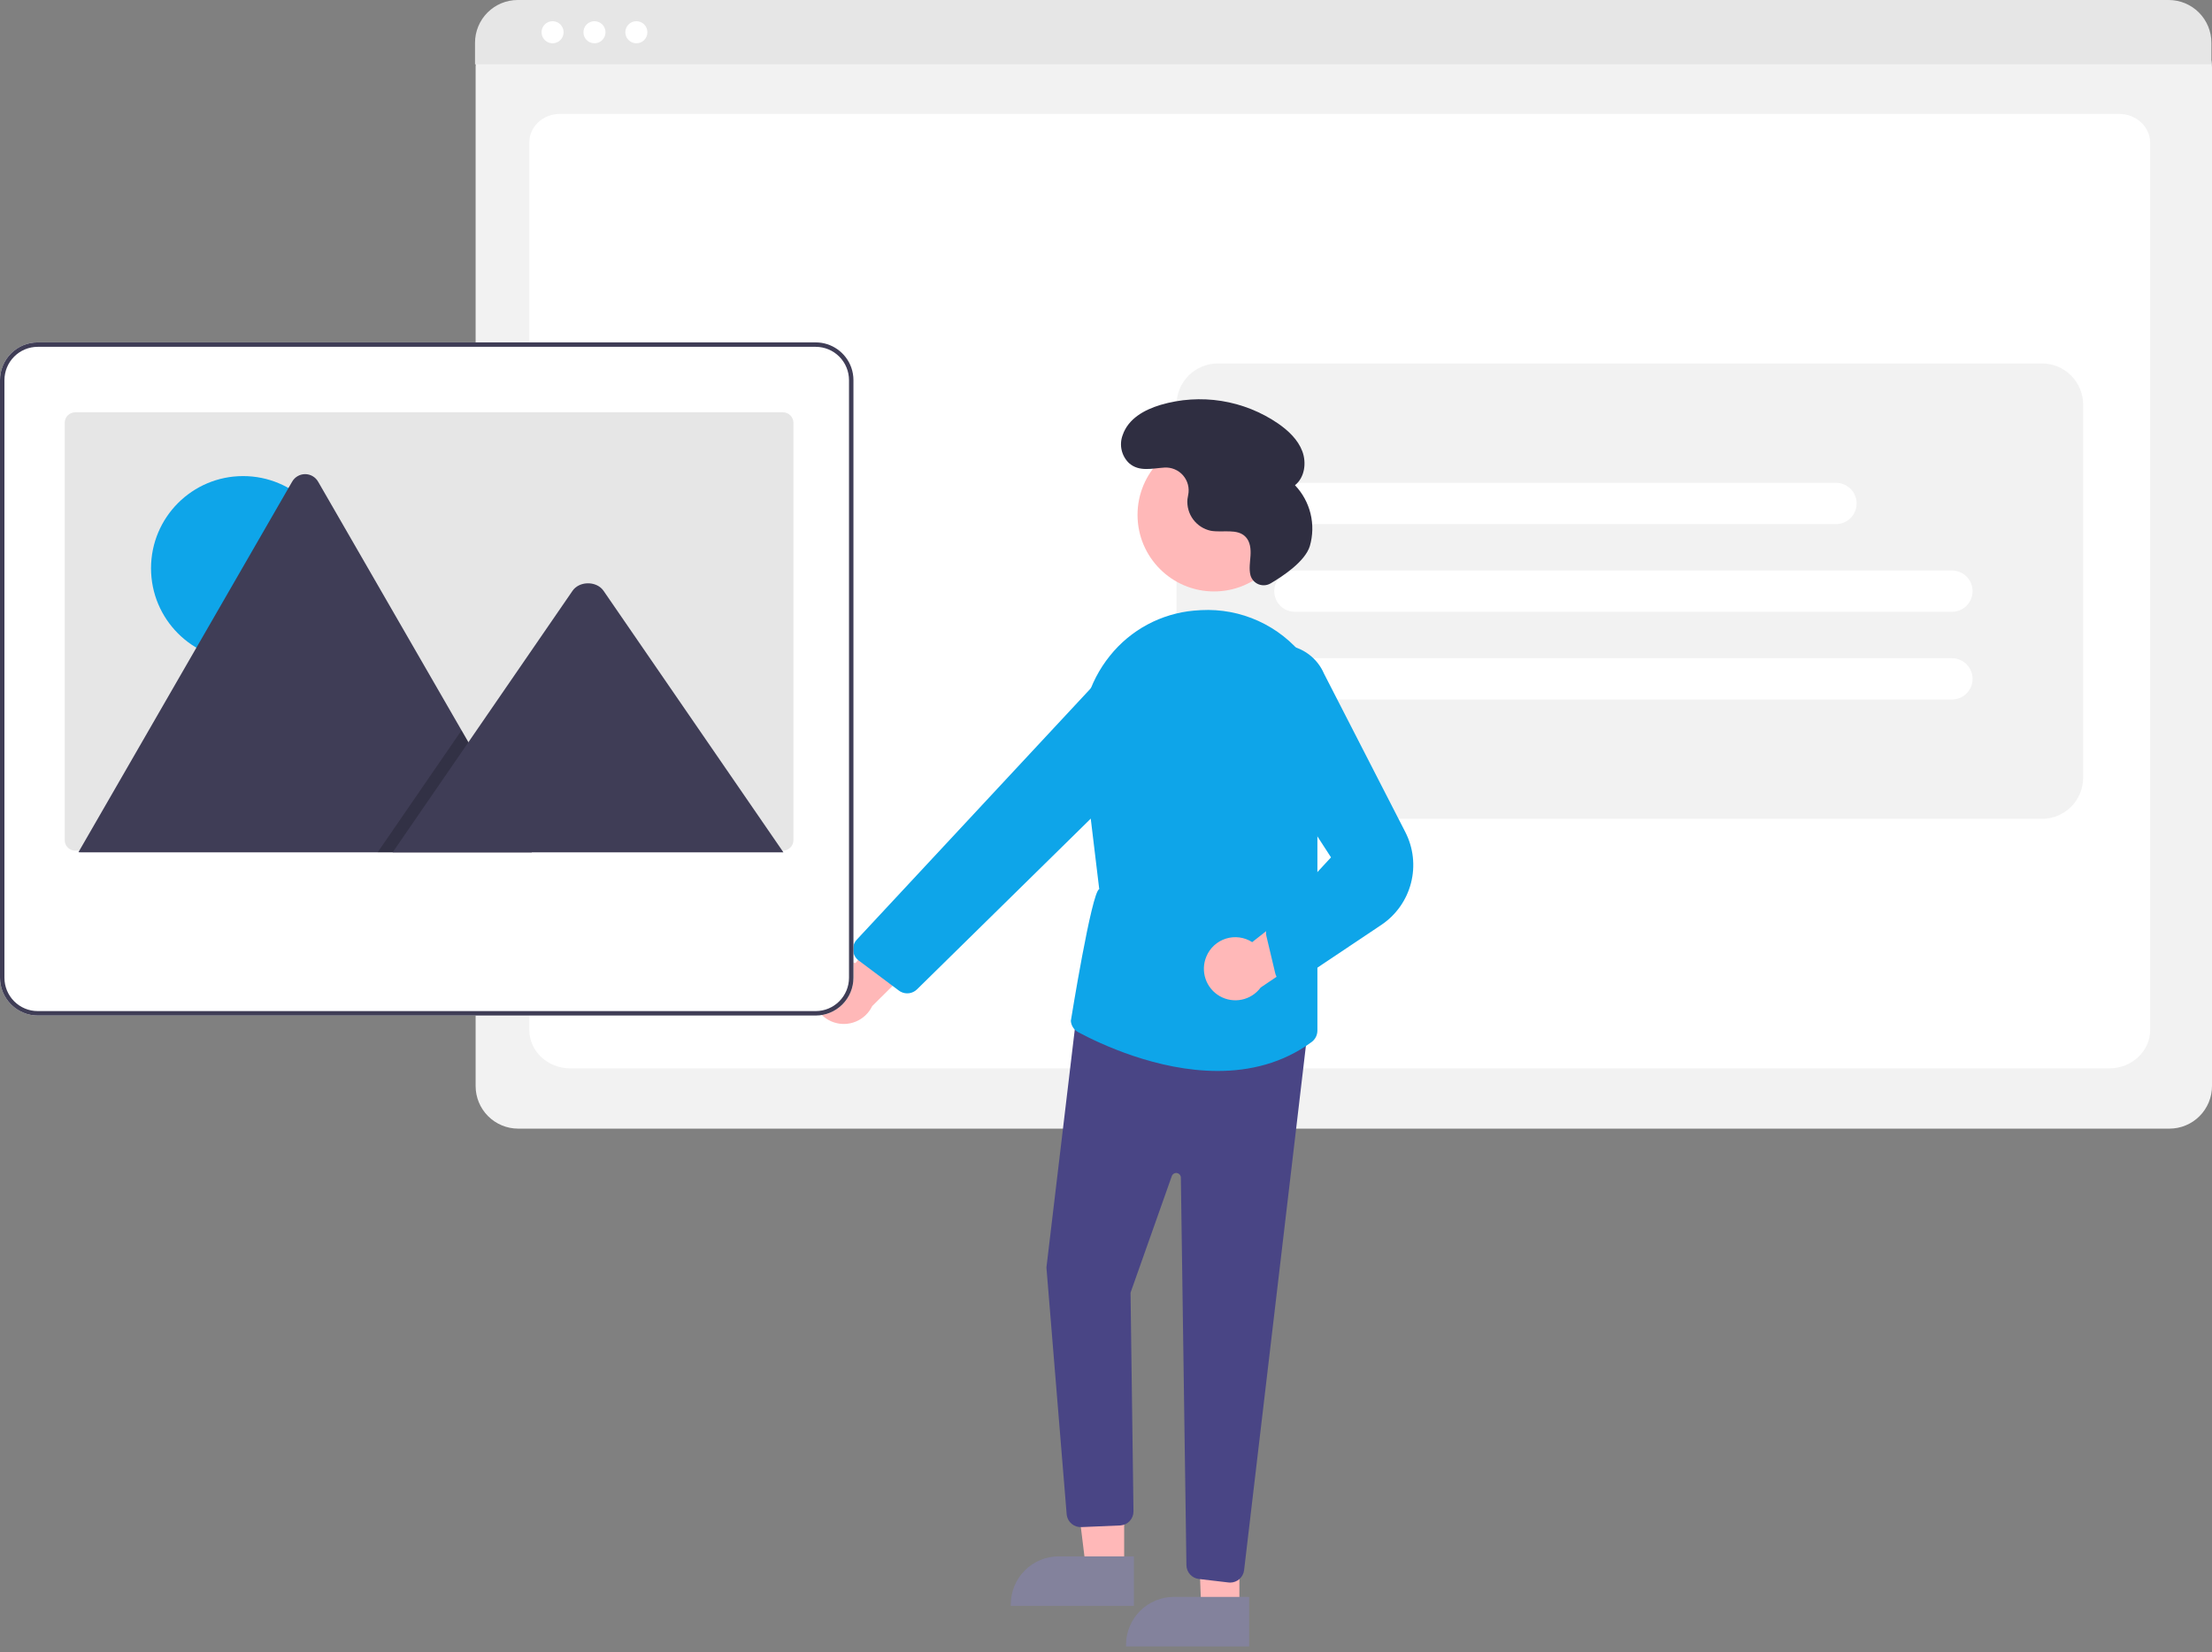 <svg width="328" height="245" viewBox="0 0 328 245" fill="none" xmlns="http://www.w3.org/2000/svg">
<rect x="0" y="0" width="328" height="245" fill="#808080" stroke="none"/>
<g clip-path="url(#clip0)">
<path d="M321.695 167.348H76.83C75.159 167.346 73.556 166.681 72.374 165.497C71.192 164.314 70.528 162.71 70.526 161.037V9.904C70.527 8.678 71.014 7.503 71.88 6.636C72.746 5.769 73.92 5.282 75.144 5.28H323.301C324.547 5.282 325.741 5.778 326.622 6.659C327.503 7.541 327.999 8.737 328 9.984V161.037C327.998 162.71 327.333 164.314 326.151 165.497C324.969 166.681 323.367 167.346 321.695 167.348Z" fill="#F2F2F2"/>
<path d="M312.763 158.411H84.555C81.21 158.411 78.488 155.86 78.488 152.724V21.115C78.488 18.79 80.505 16.898 82.984 16.898H314.26C316.78 16.898 318.83 18.821 318.83 21.185V152.724C318.83 155.86 316.108 158.411 312.763 158.411Z" fill="white"/>
<path d="M327.912 9.543H70.437V6.33C70.44 4.651 71.107 3.042 72.293 1.855C73.48 0.669 75.088 0.001 76.765 0H321.585C323.262 0.001 324.87 0.669 326.056 1.855C327.242 3.042 327.91 4.651 327.912 6.33V9.543Z" fill="#E6E6E6"/>
<path d="M81.937 6.419C82.841 6.419 83.573 5.686 83.573 4.781C83.573 3.876 82.841 3.143 81.937 3.143C81.033 3.143 80.3 3.876 80.3 4.781C80.3 5.686 81.033 6.419 81.937 6.419Z" fill="white"/>
<path d="M88.149 6.419C89.053 6.419 89.786 5.686 89.786 4.781C89.786 3.876 89.053 3.143 88.149 3.143C87.245 3.143 86.513 3.876 86.513 4.781C86.513 5.686 87.245 6.419 88.149 6.419Z" fill="white"/>
<path d="M94.362 6.419C95.266 6.419 95.998 5.686 95.998 4.781C95.998 3.876 95.266 3.143 94.362 3.143C93.458 3.143 92.725 3.876 92.725 4.781C92.725 5.686 93.458 6.419 94.362 6.419Z" fill="white"/>
<path d="M180.573 121.416H302.784C304.405 121.416 305.96 120.772 307.107 119.624C308.253 118.476 308.897 116.92 308.897 115.297V60.012C308.897 58.389 308.253 56.832 307.107 55.685C305.96 54.537 304.405 53.892 302.784 53.892H180.573C178.952 53.892 177.397 54.537 176.25 55.685C175.104 56.832 174.46 58.389 174.46 60.012V115.297C174.46 116.92 175.104 118.476 176.25 119.624C177.397 120.772 178.952 121.416 180.573 121.416Z" fill="#F2F2F2"/>
<path d="M289.441 90.714H192.005C191.195 90.714 190.417 90.392 189.844 89.818C189.271 89.244 188.949 88.466 188.949 87.654C188.949 86.843 189.271 86.065 189.844 85.491C190.417 84.917 191.195 84.595 192.005 84.595H289.441C290.252 84.595 291.029 84.917 291.603 85.491C292.176 86.065 292.498 86.843 292.498 87.654C292.498 88.466 292.176 89.244 291.603 89.818C291.029 90.392 290.252 90.714 289.441 90.714Z" fill="white"/>
<path d="M289.441 103.718H192.005C191.195 103.718 190.417 103.396 189.844 102.822C189.271 102.248 188.949 101.47 188.949 100.658C188.949 99.847 189.271 99.069 189.844 98.495C190.417 97.921 191.195 97.599 192.005 97.599H289.441C290.252 97.599 291.029 97.921 291.603 98.495C292.176 99.069 292.498 99.847 292.498 100.658C292.498 101.47 292.176 102.248 291.603 102.822C291.029 103.396 290.252 103.718 289.441 103.718Z" fill="white"/>
<path d="M272.247 77.71H192.005C191.195 77.71 190.417 77.388 189.844 76.814C189.271 76.24 188.949 75.462 188.949 74.65C188.949 73.839 189.271 73.061 189.844 72.487C190.417 71.913 191.195 71.591 192.005 71.591H272.247C273.057 71.591 273.835 71.913 274.408 72.487C274.981 73.061 275.303 73.839 275.303 74.65C275.303 75.462 274.981 76.24 274.408 76.814C273.835 77.388 273.057 77.71 272.247 77.71Z" fill="white"/>
<path d="M120.558 146.171C120.696 145.506 120.979 144.879 121.386 144.335C121.793 143.791 122.314 143.343 122.912 143.022C123.511 142.701 124.172 142.516 124.85 142.478C125.528 142.441 126.206 142.553 126.836 142.807L137.67 130.346L139.971 138.615L129.33 149.181C128.834 150.212 127.978 151.025 126.924 151.466C125.869 151.908 124.69 151.947 123.608 151.576C122.527 151.205 121.619 150.45 121.057 149.454C120.495 148.457 120.317 147.289 120.558 146.171H120.558Z" fill="#FFB8B8"/>
<path d="M180.019 87.696C186.283 87.696 191.362 82.613 191.362 76.342C191.362 70.072 186.283 64.989 180.019 64.989C173.754 64.989 168.676 70.072 168.676 76.342C168.676 82.613 173.754 87.696 180.019 87.696Z" fill="#FFB8B8"/>
<path d="M166.694 232.621L161.032 232.621L158.339 210.761L166.695 210.761L166.694 232.621Z" fill="#FFB8B8"/>
<path d="M168.138 238.114L149.882 238.114V237.883C149.882 236.949 150.065 236.024 150.422 235.161C150.78 234.298 151.303 233.514 151.963 232.853C152.623 232.193 153.406 231.669 154.268 231.311C155.13 230.954 156.054 230.77 156.987 230.77H156.988L168.138 230.771L168.138 238.114Z" fill="#83829C"/>
<path d="M183.781 238.63L178.119 238.63L177.336 217.293L183.782 216.771L183.781 238.63Z" fill="#FFB8B8"/>
<path d="M185.225 244.124L166.969 244.123V243.892C166.969 242.958 167.153 242.033 167.51 241.17C167.867 240.307 168.39 239.523 169.05 238.863C169.71 238.202 170.493 237.678 171.355 237.321C172.218 236.964 173.142 236.78 174.075 236.78H174.075L185.225 236.78L185.225 244.124Z" fill="#83829C"/>
<path d="M182.171 234.641L177.762 234.122C177.262 234.062 176.8 233.822 176.463 233.448C176.125 233.074 175.935 232.59 175.926 232.086L175.1 174.608C175.098 174.446 175.038 174.289 174.932 174.166C174.826 174.043 174.68 173.961 174.52 173.934C174.36 173.908 174.195 173.939 174.055 174.022C173.915 174.104 173.809 174.234 173.755 174.387L167.638 191.675L168.075 224.081C168.082 224.616 167.884 225.133 167.52 225.525C167.156 225.917 166.656 226.153 166.122 226.185L160.366 226.43C159.84 226.46 159.321 226.29 158.915 225.953C158.509 225.617 158.244 225.139 158.175 224.616L155.169 187.958L155.167 187.935L159.728 149.651L193.988 152.132L184.477 232.819C184.417 233.325 184.174 233.791 183.794 234.129C183.414 234.467 182.923 234.655 182.415 234.656C182.333 234.656 182.252 234.651 182.171 234.641Z" fill="#494585"/>
<path d="M159.874 153.044C159.567 152.88 159.306 152.641 159.116 152.348C158.926 152.056 158.813 151.72 158.787 151.372C158.787 151.372 161.868 132.195 162.997 131.835L160.527 111.328C160.231 108.826 160.437 106.291 161.133 103.871C161.83 101.451 163.002 99.194 164.582 97.233C166.103 95.331 167.993 93.757 170.139 92.606C172.284 91.456 174.641 90.752 177.065 90.538C177.411 90.507 177.754 90.484 178.096 90.467C181.018 90.311 183.936 90.862 186.6 92.076C189.264 93.29 191.596 95.13 193.397 97.439C195.266 99.768 196.545 102.514 197.126 105.445C197.706 108.375 197.571 111.402 196.732 114.268L195.346 119.094V152.819C195.345 153.148 195.266 153.473 195.117 153.766C194.968 154.059 194.752 154.313 194.486 154.508C190.173 157.677 185.298 158.797 180.56 158.797C171.596 158.797 163.123 154.785 159.874 153.044Z" fill="#0EA5E9"/>
<path d="M133.279 146.873L127.32 142.413C127.086 142.238 126.892 142.016 126.75 141.761C126.607 141.505 126.52 141.223 126.494 140.932C126.468 140.641 126.504 140.348 126.599 140.072C126.693 139.795 126.845 139.542 127.044 139.328L162.541 101.204C163.681 99.99 165.217 99.227 166.871 99.05C168.525 98.874 170.188 99.298 171.557 100.244L171.557 100.244C172.391 100.826 173.086 101.585 173.594 102.467C174.102 103.349 174.409 104.332 174.494 105.346C174.579 106.36 174.439 107.38 174.085 108.334C173.731 109.288 173.171 110.153 172.446 110.865L135.979 146.692C135.658 147.009 135.243 147.214 134.796 147.273C134.348 147.332 133.894 147.243 133.502 147.019C133.425 146.975 133.35 146.926 133.279 146.873Z" fill="#0EA5E9"/>
<path d="M178.883 141.825C179.143 141.197 179.538 140.635 180.039 140.176C180.54 139.718 181.136 139.375 181.784 139.172C182.432 138.969 183.116 138.911 183.789 139.001C184.462 139.091 185.107 139.328 185.678 139.695L198.649 129.482L199.365 138.036L186.938 146.423C186.258 147.344 185.266 147.982 184.147 148.219C183.029 148.455 181.863 148.272 180.87 147.705C179.877 147.139 179.126 146.227 178.76 145.143C178.394 144.059 178.437 142.879 178.883 141.825Z" fill="#FFB8B8"/>
<path d="M190.492 145.812C190.149 145.705 189.84 145.51 189.595 145.247C189.35 144.984 189.178 144.661 189.096 144.31L187.786 138.802C187.69 138.411 187.711 138 187.847 137.621C187.982 137.242 188.226 136.911 188.548 136.67L197.364 127.126L184.397 107.112C183.415 105.903 182.862 104.401 182.823 102.844C182.785 101.286 183.263 99.759 184.183 98.502C184.917 97.501 185.902 96.711 187.039 96.213C188.175 95.716 189.423 95.528 190.656 95.668C191.889 95.808 193.063 96.273 194.058 97.013C195.054 97.754 195.837 98.745 196.327 99.886L208.382 123.374C209.581 125.708 209.88 128.401 209.222 130.941C208.564 133.481 206.996 135.69 204.816 137.147L192.497 145.385C192.119 145.723 191.631 145.91 191.125 145.91C190.91 145.91 190.697 145.877 190.492 145.812Z" fill="#0EA5E9"/>
<path d="M188.424 86.492C188.156 86.653 187.856 86.749 187.545 86.775C187.235 86.801 186.922 86.754 186.632 86.64C186.342 86.525 186.083 86.345 185.873 86.114C185.664 85.883 185.511 85.606 185.425 85.306L185.418 85.278C185.187 84.334 185.369 83.345 185.429 82.374C185.489 81.403 185.388 80.338 184.724 79.628C183.486 78.305 181.3 79.021 179.519 78.695C178.475 78.467 177.55 77.867 176.916 77.006C176.283 76.145 175.984 75.083 176.077 74.018C176.101 73.816 176.14 73.614 176.183 73.412C176.292 72.9 176.28 72.37 176.15 71.863C176.019 71.356 175.773 70.887 175.431 70.491C175.088 70.096 174.659 69.785 174.177 69.584C173.694 69.382 173.172 69.295 172.65 69.33C170.852 69.443 168.913 69.999 167.418 68.673C166.87 68.15 166.487 67.477 166.319 66.738C166.15 65.998 166.203 65.226 166.47 64.516C167.306 62.057 169.701 60.759 172.074 60.039C175.009 59.174 178.099 58.973 181.121 59.453C184.143 59.933 187.02 61.081 189.543 62.813C191.05 63.864 192.459 65.187 193.108 66.907C193.757 68.626 193.46 70.802 192.023 71.947C193.148 73.126 193.943 74.581 194.329 76.164C194.715 77.748 194.679 79.406 194.224 80.971C193.523 83.273 190.134 85.495 188.424 86.492Z" fill="#2F2E41"/>
<path d="M126.221 54.47C125.83 53.387 125.115 52.451 124.174 51.788C123.233 51.126 122.11 50.769 120.96 50.768H5.59C4.108 50.767 2.686 51.356 1.638 52.404C0.59 53.453 0.001 54.875 0 56.359V144.981C0.002 146.464 0.592 147.886 1.64 148.935C2.687 149.984 4.108 150.574 5.59 150.576H120.96C122.442 150.574 123.862 149.984 124.91 148.935C125.958 147.886 126.548 146.464 126.55 144.981V56.363C126.551 55.718 126.439 55.077 126.221 54.47Z" fill="white"/>
<path d="M126.221 54.47C125.83 53.387 125.115 52.451 124.174 51.788C123.233 51.126 122.11 50.769 120.96 50.768H5.59C4.108 50.767 2.686 51.356 1.638 52.404C0.59 53.453 0.001 54.875 0 56.359V144.981C0.002 146.464 0.592 147.886 1.64 148.935C2.687 149.984 4.108 150.574 5.59 150.576H120.96C122.442 150.574 123.862 149.984 124.91 148.935C125.958 147.886 126.548 146.464 126.55 144.981V56.363C126.551 55.718 126.439 55.077 126.221 54.47ZM125.892 144.981C125.89 146.29 125.37 147.545 124.446 148.47C123.521 149.396 122.267 149.917 120.96 149.918H5.59C4.282 149.917 3.029 149.396 2.104 148.47C1.179 147.545 0.659 146.29 0.658 144.981V56.363C0.659 55.054 1.179 53.799 2.104 52.874C3.029 51.948 4.282 51.428 5.59 51.426H120.96C122.267 51.428 123.521 51.948 124.446 52.874C125.37 53.799 125.89 55.054 125.892 56.363V144.981Z" fill="#3F3D56"/>
<path d="M117.652 62.692V124.571C117.652 124.984 117.488 125.381 117.196 125.673C116.905 125.965 116.509 126.129 116.096 126.129H11.152C11.077 126.13 11.003 126.124 10.929 126.112C10.559 126.059 10.22 125.874 9.975 125.591C9.73 125.308 9.596 124.946 9.596 124.571V62.692C9.596 62.487 9.636 62.285 9.714 62.096C9.792 61.907 9.907 61.735 10.051 61.591C10.195 61.446 10.367 61.331 10.556 61.253C10.744 61.175 10.947 61.134 11.151 61.134H116.095C116.3 61.134 116.502 61.174 116.691 61.252C116.88 61.331 117.051 61.445 117.196 61.59C117.34 61.734 117.455 61.906 117.533 62.095C117.611 62.284 117.652 62.486 117.652 62.691V62.692Z" fill="#E6E6E6"/>
<path d="M36.049 97.926C43.59 97.926 49.704 91.807 49.704 84.259C49.704 76.71 43.59 70.591 36.049 70.591C28.508 70.591 22.395 76.71 22.395 84.259C22.395 91.807 28.508 97.926 36.049 97.926Z" fill="#0EA5E9"/>
<path d="M78.868 126.377H11.883C11.799 126.378 11.716 126.372 11.633 126.357L43.314 71.429C43.507 71.087 43.788 70.802 44.127 70.605C44.466 70.406 44.852 70.302 45.244 70.302C45.637 70.302 46.023 70.406 46.362 70.605C46.701 70.802 46.982 71.087 47.175 71.429L68.437 108.29L69.455 110.054L78.868 126.377Z" fill="#3F3D56"/>
<path opacity="0.2" d="M78.868 126.377H55.998L67.225 110.054L68.033 108.878L68.437 108.29L69.455 110.054L78.868 126.377Z" fill="black"/>
<path d="M116.165 126.377H58.228L69.455 110.054L70.263 108.878L84.893 87.606C85.852 86.212 88.159 86.125 89.287 87.343C89.363 87.426 89.433 87.514 89.498 87.606L116.165 126.377Z" fill="#3F3D56"/>
</g>
<defs>
<clipPath id="clip0">
<rect width="328" height="245" fill="white"/>
</clipPath>
</defs>
</svg>
